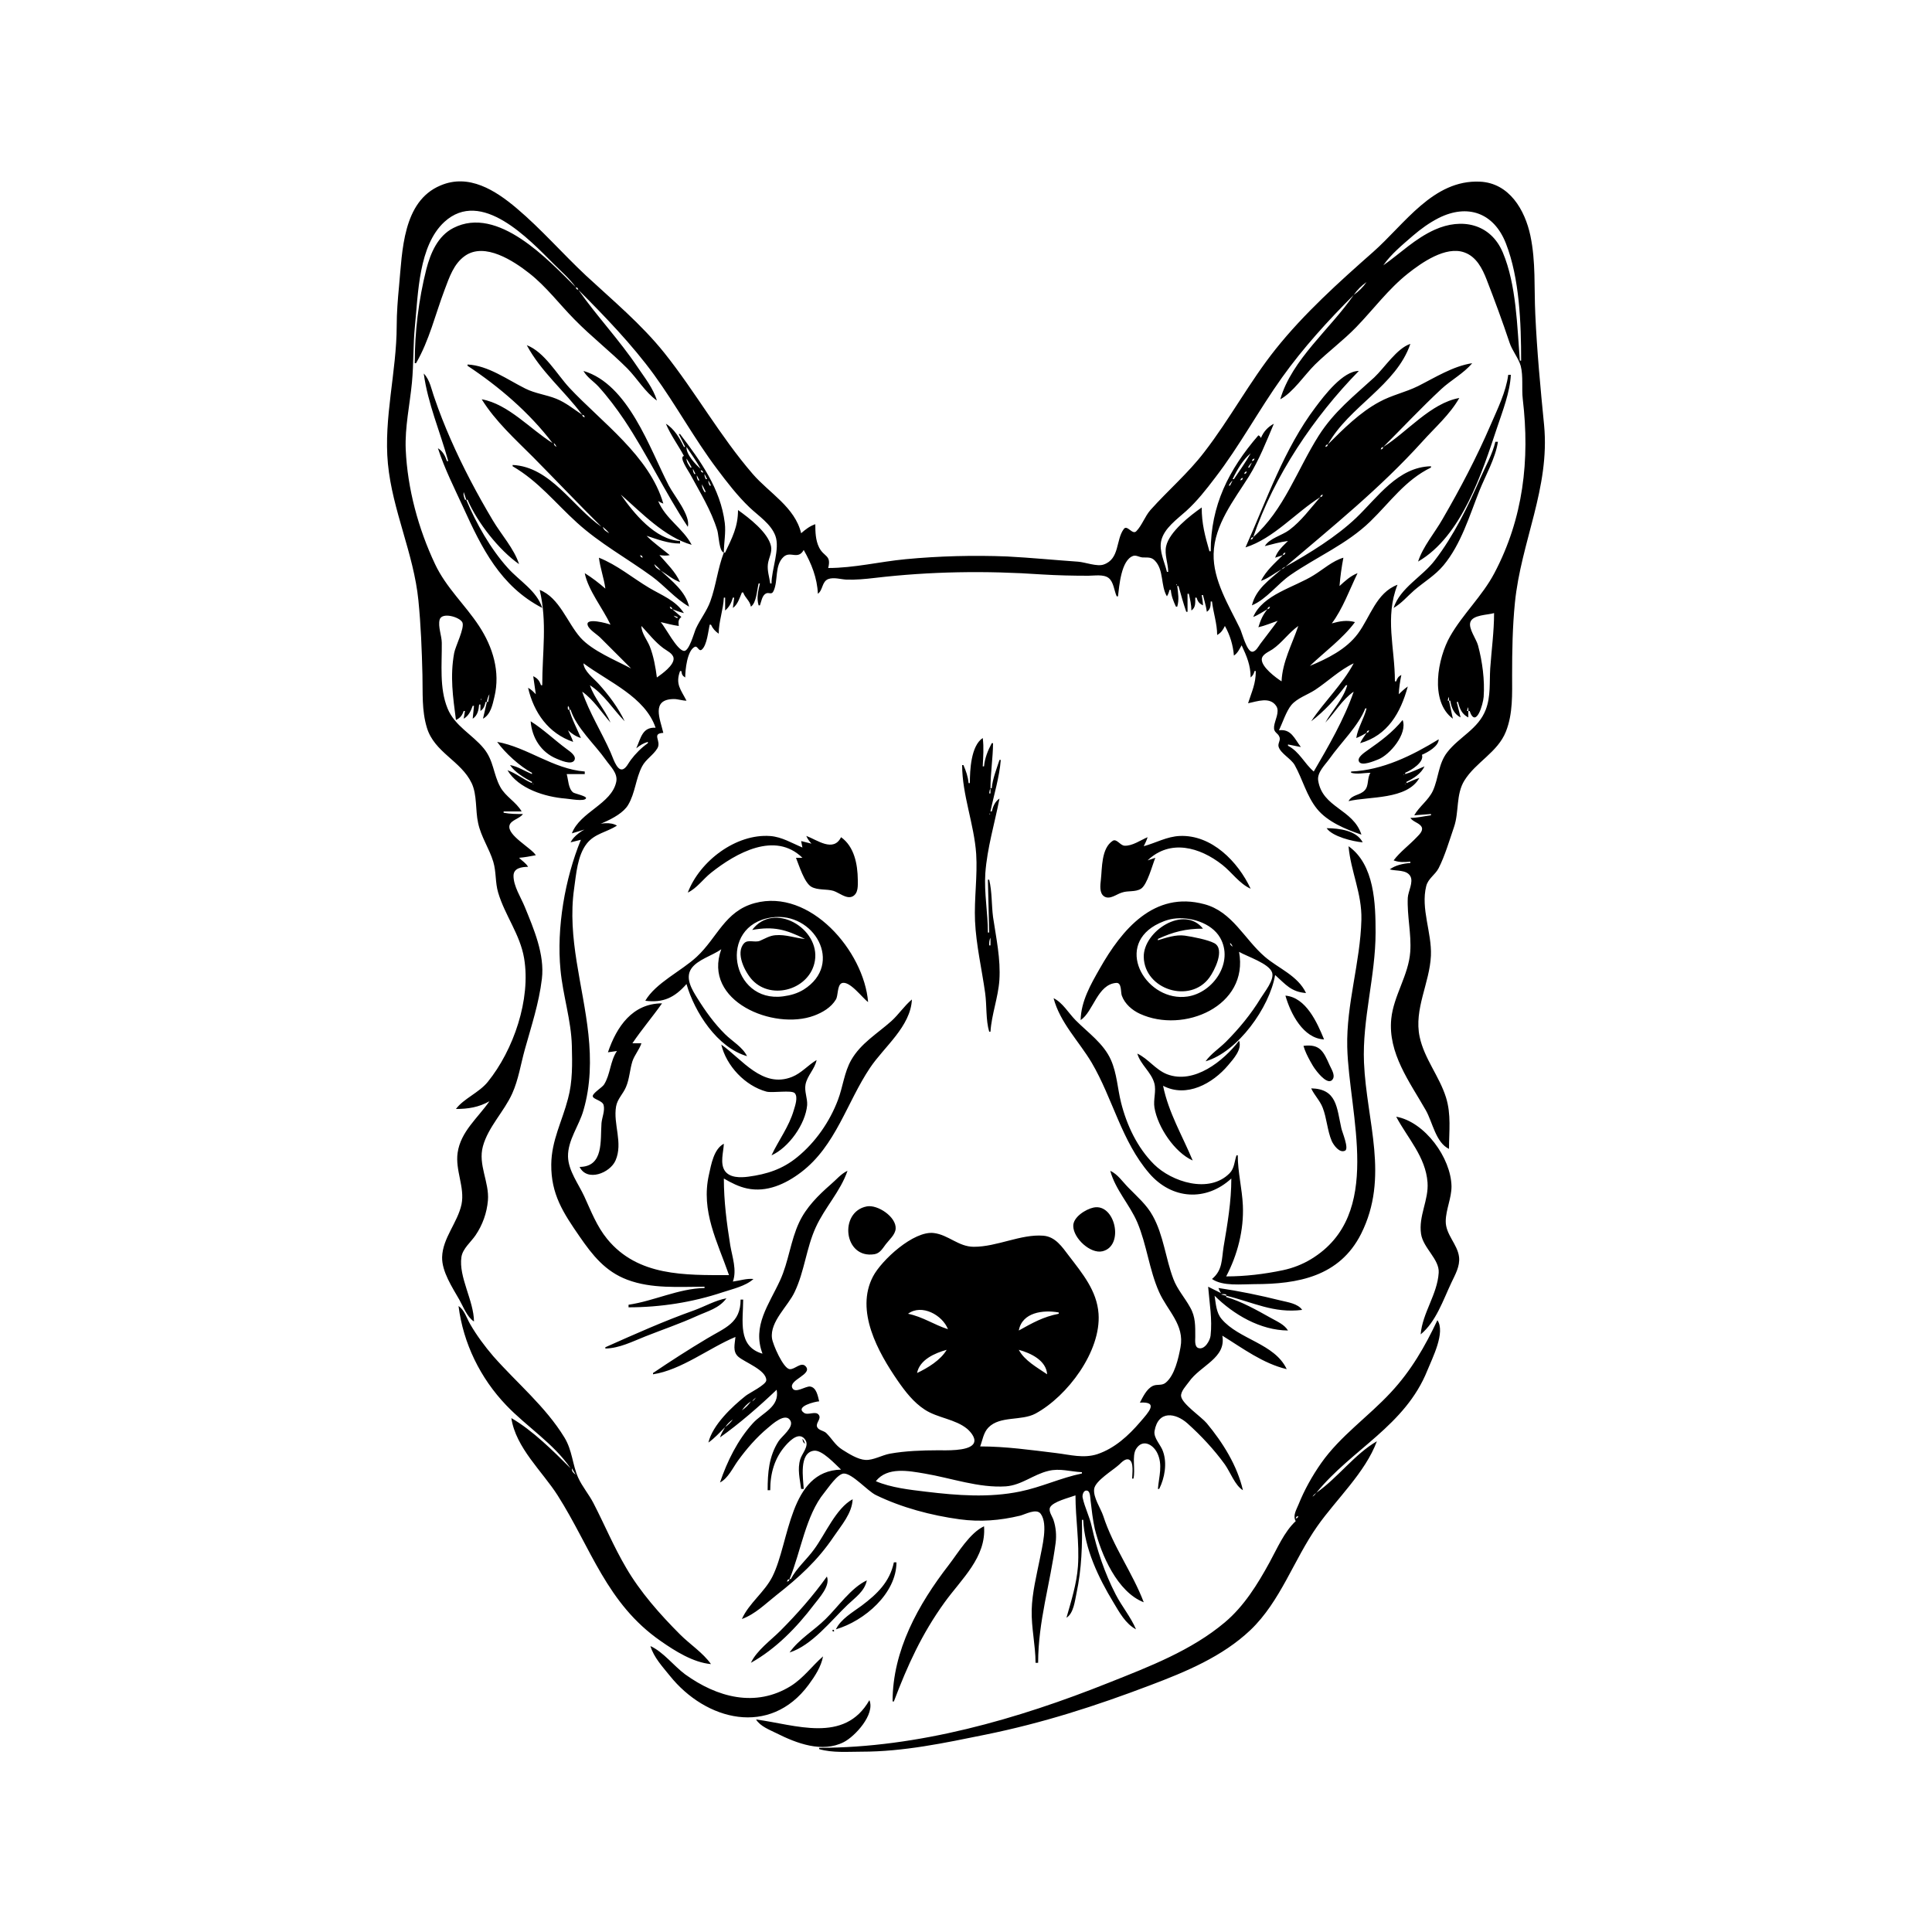 <?xml version="1.0" encoding="UTF-8"?>
<svg xmlns="http://www.w3.org/2000/svg" xmlns:xlink="http://www.w3.org/1999/xlink" width="1500pt" height="1500pt" viewBox="0 0 1500 1500" version="1.1">
<g id="surface1">
<path style=" stroke:none;fill-rule:nonzero;fill:rgb(0%,0%,0%);fill-opacity:1;" d="M 354 861 C 363.391 861 371.711 859.711 380 855 C 371 868 357.68 878.488 355.301 895 C 353.332 908.645 361 921.781 358.332 935 C 355.328 949.164 343.656 961.238 343.262 976 C 342.965 987.18 351.242 999.668 356.578 1009 C 359.719 1014.492 362.582 1022.523 368 1026 C 367.867 1009.801 355.984 991.508 358.238 976 C 359.199 969.395 365.684 964.305 369.25 959 C 374.676 951 378 941.695 378.824 932 C 380 917.785 371 904.355 374.926 890 C 379 875 391.332 863.102 397.688 849 C 402.535 838.25 404.285 826.301 407.426 815 C 412.504 796.727 418.449 779 420.715 760 C 423 741 414.457 721.289 407.398 704 C 404.438 696.754 398.676 688.062 398.691 680.004 C 398.707 673.785 405.219 673.102 410 673 C 408.277 670 405.422 668.469 403 666 C 407.375 665.652 411.688 664.812 416 664 C 412.586 658.348 393.336 648.367 395.613 640.68 C 396.816 636.617 403.664 635.566 406 632 C 400.898 632 396 632 391 631 L 391 630 L 405 630 C 400.68 622.531 392.52 618.543 388.418 611 C 382.922 601 383.402 590.551 375.535 581 C 366.59 570.137 353 563.629 347.477 550 C 341 534.211 343.195 515.625 342.996 499 C 342.93 493.477 339.934 486.465 341.332 481.121 C 342.977 475 356.938 479 358.977 483.227 C 360.949 487.438 353.555 501.812 352.613 507 C 349.305 525.227 351.668 541 354 559 C 357.375 557.34 358.781 555.555 360 552 L 361 552 L 360 558 C 363.836 555.824 365.52 552.066 367 548 L 368 548 L 367 558 C 370.797 555.492 371.617 551.355 372 547 L 373 547 L 373 552 C 375.645 550.191 376.254 548.082 377 545 L 378 545 L 375 558 C 381 554.707 382.375 547.242 383.871 541 C 388.523 521.559 382.691 502.383 371.922 486 C 360.938 469.293 346.469 456.391 337.781 438 C 324.793 410.504 316.371 379.457 315 349 C 314.273 331.539 318.184 314.305 319.828 297 C 321.219 282.402 320.703 267.637 322.168 253 C 324.695 227.766 325 190.77 345 172.301 C 373.758 146 410.68 185.715 430 205 C 435.781 210.773 442.285 216.309 447 223 C 425.844 202 386.621 159.273 352 177 C 339.848 183.219 334.27 196.488 331 209 C 325 232.766 322 257.539 322 282 L 323 282 C 333.262 264.418 338 244 345.191 225 C 348.828 215.43 352.203 204.824 361 198.648 C 376.414 187.828 398.836 202.633 411 212.211 C 424.281 222.668 434.219 236.07 446 248 C 459 261.297 473.816 272.801 487 286 C 494.871 294 500.926 304.555 510 311 C 507.262 301.508 500.438 293.121 495 285 C 480.934 264.004 463.441 245.582 449 225 C 469.523 245.523 490.73 267.535 507.848 291 C 525 314.672 539 340.539 556.629 364 C 564.445 374.406 572.582 385 582 394 C 588.844 400.516 598.586 406.723 602 416 C 605.73 426.125 599 442.164 599 453 L 598 453 C 597.324 448 595.574 443.125 596.188 438 C 596.762 433.207 599.668 429 598.602 424 C 596.32 413.371 581.418 402 573 396 C 572.965 409.121 568.426 417.531 563 429 L 562 429 C 562 421.293 563.664 413.73 562.715 406 C 559.449 379.414 543.73 357.664 528 337 L 527 337 L 532 347 L 531 347 C 527.887 340.414 523.363 332.789 517 329 C 520.691 337.82 526.52 345.578 531 354 C 526.816 354.742 534.445 365.539 535.77 368 C 543.535 382.453 552.215 396.156 556.98 412 C 558 415.648 558.387 428.402 562 429 C 557.223 441.391 555.98 454.59 551.457 467 C 548.73 474.473 543.629 480.805 540.309 488 C 538.918 491.016 535 506.098 530.891 505.367 C 525.387 504.406 516.836 487.402 513 483 C 517.676 484.07 522.23 485.383 527 486 C 526.676 482.703 526.488 481.141 529 479 L 522 473 C 524.988 474.152 527.883 475.262 531 476 C 524.516 466.078 513.773 462.211 504 456.395 C 490.973 448.645 479.211 438.602 465 433 C 466 441.105 468.949 449 470 457 C 464.965 452.613 459.688 448.512 454 445 C 456.551 458.195 468.219 472.613 474 485 C 472 484.117 453.93 479 456.348 485.594 C 457.562 489 463.48 492.492 466 495 L 490 519 C 477.684 512.445 459.91 505.367 450.613 495 C 440.328 483.336 434.336 464 419 458 C 425 483.383 421 506.062 421 532 L 420 532 C 418.781 528.445 417.375 526.66 414 525 L 416 539 C 414 537 412.5 535.32 410 534 C 414.473 553.336 425.809 569.465 445 576 C 443.996 572.824 442.398 570.016 441 567 C 444 569.676 447 571.738 451 573 C 448 565.68 444 558.52 442 551 L 443 551 C 447.52 565.152 461.902 578 470.344 590 C 473.828 595.008 479.84 600.305 478.453 607 C 474.871 624.277 450.453 630.223 444 647 C 456.289 643.461 480.895 636.297 487.648 625 C 493.211 615.688 493.547 604.48 498.531 595 C 501.449 589.449 507.211 586.277 510.383 581 C 513.812 575.281 505.434 569.535 515 569 C 512.555 558.434 505.262 543 523 542.738 C 526.305 542.695 529.66 544 533 544 C 528.477 535.242 524.238 531.172 528 521 L 529 521 C 529.418 523.691 529.719 524.555 532 526 C 532 520.344 533.449 505.121 539.414 502.207 C 541.672 501.102 542.562 506.469 545 504.246 C 548.887 500.82 549.875 490 551 485 L 552 485 C 553.48 488.164 555.168 490 558 492 C 558 482.414 561.586 473.484 562 464 L 563 464 L 563 474 C 566.242 471.219 567.82 468.09 569 464 L 570 464 L 569 472 C 572.75 469.441 574.285 464.121 576 460 L 577 460 C 578.586 464.387 582.23 466.387 583 471 C 587.359 468 587.641 458.129 589 453 L 590 453 C 588.656 459 587.238 464.043 589 470 L 590 470 C 591 467.273 591.691 462.582 594.328 461 C 596.844 459.301 598.953 462.391 600.602 458.832 C 604.363 450.699 601.184 439 608.391 432.332 C 613.648 427.496 619.562 435 624 427 C 630 437.516 634.473 448.727 635 461 C 639 458.141 638 451.676 643 449.602 C 647.344 448 652.637 449.77 657 450 C 664.227 450.277 671.824 449.562 679 448.715 C 722.223 443.613 765.625 443 809 446 C 821 446.738 832.926 447 845 447 C 849.648 447 856.801 445.703 860.723 448.742 C 864.684 451.809 865 458.625 867 463 L 868 463 C 869 455 870.398 434.82 879.82 431.594 C 882 430.832 884.742 432.637 887 432.781 C 890.789 433.027 893.648 432.184 896.609 435.23 C 903.844 442.684 900.965 454.652 906 463 C 907 461.309 907.52 460 908 458 L 909 458 C 909.41 462.691 911 466.758 913 471 L 914 471 C 915.594 465.609 914.691 460.477 914 455 L 915 455 C 916.809 461.633 918.797 468.5 921 475 L 922 475 L 922 461 L 923 461 C 924 465.422 924.961 469.434 925 474 C 928.422 471.586 927.988 468 928 464 L 929 464 C 930 467.105 931 468.484 934 470 C 933.883 467.27 933.5 464.688 933 462 L 934 462 C 935 466.355 936.402 470.559 937 475 C 939.91 473 939.918 470.434 940 467 L 941 467 C 942 475.793 944.977 484.062 945 493 C 948 491.297 949.473 489.18 951 486 C 954.969 493 957.363 501 958 509 C 960.973 507.055 962.219 504.035 964 501 C 967.953 509.504 970.973 516.438 971 526 C 972.84 524.281 973.348 523.434 974 521 L 975 521 C 975 531 971.91 536.797 969 546 C 975.871 544.668 986 540.559 990.969 548.312 C 993.746 552.703 989.66 559.41 989.188 564 C 988.652 569.188 992.289 568.691 993.48 572.508 C 994.234 575 991.945 577.285 992.711 579.816 C 994.281 585.016 1002.359 589 1005.203 594 C 1011.387 605.094 1014.434 618 1022.52 628 C 1030.641 638.055 1045 644 1057 648 C 1050.582 628 1026.727 627.254 1023.434 606 C 1022.449 599.633 1028.938 593.758 1032.277 589 C 1040.715 577 1054.77 563.508 1060 550 L 1061 550 C 1059 558 1054.223 565 1053 573 C 1055.832 572 1058.344 570.453 1061 569 C 1059.203 571.664 1057.332 574.078 1056 577 C 1077.406 571 1087.434 553.398 1093 533 C 1090.426 534.809 1088.254 536.793 1086 539 C 1086.215 534 1087 529 1088 524 C 1085.578 525.383 1084.938 526.363 1084 529 L 1083 529 C 1082.996 502.707 1075 479.547 1085 454 C 1068.422 460.285 1063.934 479 1054.238 492 C 1045.219 504.129 1030.668 511.309 1017 517 C 1028.383 506.105 1042.668 495.68 1052 483 C 1045.887 481.191 1040 482.309 1034 484 C 1042.277 473.141 1048 457.398 1054 445 C 1048.57 447.098 1044.246 451.09 1040 455 C 1040.582 447.629 1041.629 440.27 1043 433 C 1034.523 435.492 1027.426 442 1020 446.574 C 1005 456 980.383 461.562 973 479 C 976.953 477.504 980.316 475.051 984 473 C 980.195 477.797 978.742 481.418 977 487 C 982.168 485.805 986.988 483.695 992 482 C 987.613 488.109 982.867 494 978.426 500 C 977 502 974.961 506 972.184 506 C 968 506 964.316 491.258 962.742 488 C 954.176 470.297 941.707 450.418 942.258 430 C 942.871 407.324 958 388.371 969.574 370 C 977.453 357.344 983.266 342.695 989 329 C 984.324 331.477 981 335.184 979 340 C 977.977 338.465 978.195 338.598 977 338 C 953.871 364.727 940 392.449 940 428 L 939 428 C 935.559 416 933 406.703 933 394 C 924 400.305 907.938 412.781 905.395 424 C 903.922 430.496 906.945 437.422 907 444 L 906 444 C 904.262 436.48 899.809 428 901.531 420 C 903.684 410.191 913.957 403.07 920.984 396.715 C 929.273 389.223 936.535 380 943.348 371 C 962.465 346.199 977.238 318.441 995.426 293 C 1011.891 270 1031 249 1051 229 C 1033.285 255 1002.922 279.035 994 310 C 1003.93 304.684 1012.867 291.039 1021 283.004 C 1031.223 273 1042.961 264.328 1052.961 254 C 1066.387 240.125 1077.801 224.539 1093 212.449 C 1103.648 204 1122.461 190.719 1137 196 C 1146.23 199.305 1150.863 208.441 1154.188 217 C 1160.469 233.16 1166.508 249.559 1172 266 C 1174 272.227 1179 278.078 1180.688 284.09 C 1182.762 292.246 1181.297 301.652 1182.285 310 C 1187.852 357 1182.723 402.379 1160.219 445 C 1150.828 462.789 1135.816 476.609 1125.871 494 C 1116.309 510.73 1109.691 544.395 1128 558 L 1125 544 L 1126 544 C 1126.832 549.527 1128.867 554.375 1134 557 L 1131 545 L 1132 545 C 1133.234 550.145 1135 554.52 1140 557 L 1140 552 L 1141 552 C 1145.934 566.027 1151.52 546.664 1151.91 541 C 1152.812 528 1150.922 513.629 1147.512 501 C 1146.215 496.203 1140 488 1141.559 483.109 C 1143.344 477.234 1155.184 477.523 1160 476 C 1160 490.441 1158 504.625 1157 519 C 1156.355 529.738 1157.496 540.684 1153.531 551 C 1147.738 566.078 1133 572 1123.68 584.004 C 1116.656 593.012 1117 604.016 1112.48 614 C 1109 621.367 1102 626.031 1098 633 L 1111 632 L 1111 633 C 1105.605 633.695 1100.473 635 1095 635 C 1097 638.188 1102.473 639 1103.883 642.34 C 1105 645.219 1101.684 648.172 1099.961 650 C 1094.207 656.102 1087 661.371 1082 668 C 1086.547 669.691 1090.254 669.359 1095 669 L 1095 670 C 1089.527 670.445 1083.445 671.672 1079 675 C 1083.871 676.441 1091.984 675.031 1094.957 680.227 C 1097.57 684.789 1093.277 692.109 1093 697 C 1092.355 711.09 1095.891 725 1094.91 739 C 1093.637 757.172 1081.984 773 1080.172 791 C 1077.5 817.711 1094.492 840.055 1107 862 C 1112.293 871.289 1114.684 887.074 1125 892 C 1125 878.363 1126.836 865.355 1122.652 852 C 1117.5 835.559 1105.828 822.016 1102.211 805 C 1097.629 783.449 1110 763.316 1110.961 742 C 1111.738 724.18 1102.93 705.578 1107.305 688 C 1108.805 682 1114.289 679.246 1116.977 674 C 1121.754 664.672 1125.465 652.09 1128.922 642 C 1132.926 630.301 1130.27 616.793 1136.953 606 C 1145.828 591.672 1162.738 584.191 1169.176 568 C 1174.738 554 1174 538.77 1174 524 C 1174 505.254 1174.305 486.645 1176.168 468 C 1180.934 420.371 1203.488 379 1198.828 330 C 1196 301.324 1193.301 272.762 1192 244 C 1191 223.406 1192.477 203.355 1188.195 183 C 1183.973 163 1171.805 142.074 1149 141.039 C 1112.641 139.391 1090.641 174 1066 195.715 C 1039.562 219.031 1012.508 243.387 990.449 271 C 970.172 296.387 954.922 325.277 935 351 C 922.496 367.383 906.875 380.652 893.176 396 C 888.836 401 886.602 408 882.203 412.453 C 879.168 415.543 875.207 407.188 872.562 410.66 C 866.207 419.027 869.488 434 856.852 438.309 C 851.652 440.117 842.52 436.477 837 436.09 C 818.672 434.805 800.348 433 782 432.039 C 755.863 431 728.988 431.695 703 434.172 C 682.953 436.078 663.176 441 643 441 C 645.629 430.727 639.723 432.648 635.922 425 C 633.191 419.48 633 413 633 407 C 628.668 408.438 625.434 411.031 622 414 C 617.195 393.781 597.176 382.754 584.426 368 C 558.945 338.516 540 304.332 515.801 274 C 497.863 251.621 475.891 233.367 455 214 C 436.652 196.82 420.195 177.785 401 161.59 C 384.625 147.773 363.984 134.59 342 144 C 312.562 156.312 312.383 195.199 309.828 222 C 308.859 232.191 308 242.762 308 253 C 307.941 288.527 297.789 324.605 301.172 360 C 304.633 396.227 321.195 429.766 324.832 466 C 326.762 485.219 327.512 504.711 327.984 524 C 328.328 538 327.336 551.453 331.438 565 C 337.266 584.242 357.945 590.711 366.176 608 C 370.527 617.145 369 629.137 371.211 639 C 373.512 649.801 379.785 658.594 382.961 669 C 385.367 677 384.41 685.129 386.77 693 C 392 710.727 403.781 725.379 406.918 744 C 412.277 775.789 398.711 815.285 378.688 840 C 371.891 848.391 359.898 853 354 861 M 1181 280 L 1180 280 C 1177.895 253.355 1177.309 221 1166.77 196 C 1157.215 173.477 1134.766 169 1114 178.312 C 1098.605 185.246 1087.531 196.477 1074 206 C 1080 197.281 1088.938 190 1097 183 C 1103.195 177.684 1109.688 173 1117 169.246 C 1139.371 158.062 1159.832 165.07 1169.188 189 C 1179.816 216.188 1181 251.062 1181 280 M 1061 219 C 1058.211 223 1054.961 226.211 1051 229 C 1053.789 225.039 1057 221.789 1061 219 M 449 225 C 447.363 224.453 447.547 224.637 447 223 C 448.637 223.547 448.453 223.363 449 225 M 973 417 C 989.238 369.297 1020.207 323.516 1055 288 C 1042.648 288.008 1028.246 307 1021.477 316 C 997 348.348 983.352 388.395 967 425 C 988.816 418.094 1005.918 398 1025 386 C 1017.324 394.793 1010.418 404.426 1001 411.484 C 995.391 415.691 985.453 418 982 424 C 987.906 422.473 993.957 420.812 1000 420 C 996 424 991.848 427.566 990 433 L 996 431 C 989.816 437.184 982.945 443.078 979 451 C 984.805 449 989.633 445 995 442 C 985.723 450.078 975 457.332 972 470 C 983.492 465.137 991.758 453.395 1002 446.348 C 1022.543 432.215 1045.82 422.398 1063.91 404.828 C 1079.379 389.805 1091 372.727 1111 363 L 1111 362 C 1085.344 362.547 1069.68 386.039 1053 402 C 1037.535 416.723 1016.645 429.617 998 440 C 1034.973 408.469 1071.359 379.262 1104.172 343 C 1114 332 1125.566 322.047 1133 309 C 1110.707 313 1092.523 335.465 1074 347 C 1089 332 1103.465 316.551 1119 302.09 C 1126.484 295.125 1136.539 289.82 1143 282 C 1128.254 284.18 1114 293.219 1101 299.754 C 1091.348 304.547 1080.402 306.816 1071 312 C 1056 320.004 1042.93 333.07 1031 345 C 1047.43 315.492 1083.957 299.375 1095 267 C 1084.57 270.352 1074.984 285.488 1067 293 C 1051 307.66 1035.922 319.398 1024 338 C 1007.184 364.449 996.789 396.219 973 417 M 409 268 C 419.949 288.57 438.266 303.473 452 322 C 445.441 317.68 439.355 312.621 432 309.629 C 424 306.402 415.77 305.609 408 301.754 C 394 294.812 379 283.734 363 283 L 363 284 C 387.629 300.297 410.992 320.363 429 344 C 411.828 333.309 394.645 313.68 374 310 C 384.52 327 400 341 414 355 C 431.773 373 449 391.16 467 409 C 444.984 394 427.551 362.352 398 361 L 398 362 C 418.188 373.793 430.953 390.383 448 405.828 C 465.797 422 486.672 433.375 506 447.426 C 516 454.738 524.18 464.773 535 471 C 532.27 459.102 521.52 451 513 443 C 517.98 446.074 522.496 450 528 452 C 524.441 444 517.777 437.613 512 431 C 514.871 431.344 517.176 431.613 520 431 C 513.949 426 507.672 421.672 502 416 C 510.555 418.785 518.902 422 528 422 L 528 420 C 508.82 419.121 492 398.465 482 384 C 498 398.02 515.953 417 537 423 C 530.355 410.191 516.797 403 511 389 C 512.516 390 513.34 390.387 515 391 C 504.328 354 467 327.785 442 301 C 432.332 290.523 422.75 273.324 409 268 M 453 288 C 455.801 293 460.82 296 464.574 300.039 C 471.934 308.152 478.566 317 484.645 326 C 502.523 352.816 516.242 382.164 534 409 C 536.383 400.312 523.203 384.641 519.258 377 C 504.316 348.047 487.859 298.254 453 288 M 329 290 C 332.168 313.535 341.809 335.32 348 358 L 347 358 C 345.684 354 343.762 350.281 340 348 C 345.246 364.129 352.645 378.652 359.691 394 C 374 425.438 388.504 455.145 421 472 C 416.738 458.645 403.211 451 394.285 441 C 381 426.332 369.57 406.176 362 388 L 363 388 C 370.613 405.664 387.309 427 403 438 C 399.184 426.023 389 414.809 382.605 404 C 370.48 383.664 359.375 362.691 349.859 341 C 345.281 330.555 341 319.773 337.344 309 C 335 302.625 333.883 295 329 290 M 1171 291 C 1169.18 304.52 1162.637 317.59 1157.281 330 C 1146.395 355.23 1133.824 379.18 1120 403 C 1114 413.602 1104.711 424.352 1101 436 C 1134.883 416.414 1150.738 366.824 1162.332 332 C 1166.559 319.312 1172.414 304.398 1173 291 L 1171 291 M 454 324 C 452.363 323.453 452.547 323.637 452 322 C 453.637 322.547 453.453 322.363 454 324 M 1161 343 C 1158.684 352.746 1153.414 362 1149.426 371 C 1139.859 393 1128.629 416 1114 435 C 1104.523 447.59 1086.977 456.41 1082 472 C 1088.215 468.406 1092.602 463 1098 458.301 C 1105.594 451.793 1114.191 446.777 1120.676 439 C 1134.344 422.602 1140.855 400.523 1148.602 381 C 1153.406 369 1161 356 1163 343 L 1161 343 M 430 344 C 431.188 345.188 431.527 345.586 432 347 C 430.453 345.738 430.191 345.805 430 344 M 1031 345 C 1030.453 346.637 1030.637 346.453 1029 347 C 1029.547 345.363 1029.363 345.547 1031 345 M 533 347 C 536.766 352.582 540.727 358.117 544 364 C 539.91 360.621 532.543 352.504 533 347 M 1074 347 C 1073.453 348.637 1073.637 348.453 1072 349 C 1072.547 347.363 1072.363 347.547 1074 347 M 972 350 L 971 351 L 972 350 M 971 352 C 967 359 962.43 365.434 958 372 L 957 372 C 960.328 365 964.863 357 971 352 M 976 352 L 975 353 L 976 352 M 532 354 L 531 355 L 532 354 M 975 354 L 974 355 L 975 354 M 533 356 C 534.512 358.289 535.836 360.52 537 363 L 536 363 C 534.48 360.668 533 358.773 533 356 M 974 356 C 973.453 357.637 973.637 357.453 972 358 C 972.547 356.363 972.363 356.547 974 356 M 349 358 L 348 359 L 349 358 M 972 359 L 970 363 L 969 363 C 969.953 361.23 970.566 360.395 972 359 M 350 360 L 349 361 L 350 360 M 538 364 L 540 368 L 539 368 C 538.199 366.262 537.945 365.809 538 364 M 969 364 L 968 365 L 969 364 M 546 367 C 544.363 366.453 544.547 366.637 544 365 C 545.637 365.547 545.453 365.363 546 367 M 968 366 C 967.453 367.637 967.637 367.453 966 368 C 966.547 366.363 966.363 366.547 968 366 M 547 368 L 549 372 L 548 372 C 547.199 370.262 546.945 369.805 547 368 M 541 369 L 543 373 L 542 373 C 541.199 371.262 540.945 370.805 541 369 M 966 369 L 965 370 L 966 369 M 965 371 C 964.453 372.637 964.637 372.453 963 373 C 963.547 371.363 963.363 371.547 965 371 M 550 373 L 552 377 L 551 377 C 550.199 375.262 549.945 374.805 550 373 M 957 373 L 955 377 L 954 377 C 954.953 375.23 955.566 374.395 957 373 M 544 374 L 543 375 L 544 374 M 963 374 L 962 375 L 963 374 M 357 376 L 356 377 L 357 376 M 545 376 L 548 382 L 547 382 C 545.812 380 544.965 378.406 545 376 M 962 376 L 961 377 L 962 376 M 358 378 L 357 379 L 358 378 M 553 378 L 552 379 L 553 378 M 954 378 L 953 379 L 954 378 M 359 380 L 358 381 L 359 380 M 554 380 L 553 381 L 554 380 M 953 380 L 952 381 L 953 380 M 360 382 L 362 388 L 361 388 C 360.211 385.781 359.59 384.273 360 382 M 555 382 L 554 383 L 555 382 M 549 383 L 548 384 L 549 383 M 1027 384 C 1026.453 385.637 1026.637 385.453 1025 386 C 1025.547 384.363 1025.363 384.547 1027 384 M 550 385 L 549 386 L 550 385 M 551 387 L 550 388 L 551 387 M 468 409 C 469.898 410.602 471.457 412.066 473 414 C 470.668 412.625 468.715 411.629 468 409 M 973 417 C 972.453 418.637 972.637 418.453 971 419 C 971.547 417.363 971.363 417.547 973 417 M 1001 419 L 1000 420 L 1001 419 M 941 428 L 940 429 L 941 428 M 998 429 C 997.453 430.637 997.637 430.453 996 431 C 996.547 429.363 996.363 429.547 998 429 M 512 430 L 511 431 L 512 430 M 499 433 C 497.363 432.453 497.547 432.637 497 431 C 498.637 431.547 498.453 431.363 499 433 M 506 437 L 505 438 L 506 437 M 508 438 C 509.898 439.602 511.457 441.066 513 443 C 510.523 441.691 508.703 440.742 508 438 M 998 440 C 996.777 441.195 996.578 441.316 995 442 C 996.223 440.805 996.422 440.684 998 440 M 913.668 453.668 C 913.723 453.723 913.777 454.777 913.332 454.332 C 913.277 454.277 913.223 453.223 913.668 453.668 M 471 457 L 470 458 L 471 457 M 583 463 L 582 464 L 583 463 M 522 473 C 520.363 472.453 520.547 472.637 520 471 C 521.637 471.547 521.453 471.363 522 473 M 986 471 C 985.453 472.637 985.637 472.453 984 473 C 984.547 471.363 984.363 471.547 986 471 M 522 477 L 521 478 L 522 477 M 526 479 L 526 480 C 524.422 479.316 524.223 479.195 523 478 L 526 479 M 980 483 L 979 484 L 980 483 M 1034 484 L 1033 485 L 1034 484 M 498 486 C 503.59 492 508.477 498.352 515 503.238 C 517.586 505.176 522.594 507.363 522.965 511.039 C 523.508 516.492 513.887 523.262 510 526 C 508.977 518.07 507.457 509.469 504.535 502 C 502.559 497 497.941 491.48 498 486 M 1008 486 C 1003.223 500.129 995.652 513.801 995 529 C 990.43 526.082 979.637 518 979.637 512.043 C 979.637 508.027 985.27 506 988 504.098 C 995.418 499 1000.621 491.199 1008 486 M 453 515 C 472.641 529.555 500.809 541 509 565 C 498.762 564.438 497.664 572.715 494 581 C 496.879 578.641 499.426 577.059 503 576 L 503 577 C 497.992 580.527 493.441 585.09 489.762 590 C 488 592.207 486 597 483 597.367 C 478.605 598.074 475.477 587 474 584 C 467 568.219 457.586 553.406 452 537 C 460.859 543.242 466.934 553 474 561 C 469.594 550.785 461.633 542.652 458 532 C 469 539 475.992 550.801 485 560 C 480 549.426 472.617 539.637 464.828 531 C 460.934 526.68 453.363 521.141 453 515 M 1051 515 C 1042.176 531.578 1028.273 544.465 1018 560 C 1028.184 552.242 1037.309 542.203 1045 532 L 1046 532 C 1042.848 543 1034.445 551.219 1029 561 C 1036.438 553.227 1042 543.25 1051 537 C 1043.828 558.055 1031.199 579.809 1020 599 C 1012.676 592.785 1008.969 583.652 1000 579 L 1000 578 L 1010 580 C 1005 573.48 1002.48 565.734 993 567 C 995.754 561.176 998.621 552.184 1002.652 547.324 C 1007.18 542 1015.176 539.445 1021 535.656 C 1031 529.055 1039.988 520.211 1051 515 M 1017 517 L 1016 518 L 1017 517 M 491 519 L 490 520 L 491 519 M 1124 538 L 1123 539 L 1124 538 M 380 539 L 379 545 L 378 545 C 378.355 542.656 378.773 541.012 380 539 M 1125 541 L 1125 544 L 1124 544 C 1124.25 542.547 1124.316 542.246 1125 541 M 373.668 542.668 C 373.723 542.723 373.777 543.777 373.332 543.332 C 373.277 543.277 373.223 542.223 373.668 542.668 M 441 548 C 441.984 549.477 442 549.203 442 551 L 441 551 C 440.785 549.578 440.727 549.328 441 548 M 362 549 L 361 550 L 362 549 M 1062 549 L 1061 550 L 1062 549 M 1140 549 L 1140 552 L 1139 552 C 1139.25 550.547 1139.316 550.25 1140 549 M 1089 559 C 1081.211 568.566 1072 575.363 1062 582.348 C 1059.816 584 1053.23 588 1055.176 591.395 C 1057.246 595.105 1067.25 590.68 1070 589.629 C 1079 586.141 1093 569.629 1089 559 M 412 560 C 413 572.738 420 584 432 589 C 434.871 590.176 443.508 594.168 445.863 590.398 C 448 587 442.191 583.195 439.996 581.574 C 430.559 574.621 421.93 566.207 412 560 M 441 566 L 440 567 L 441 566 M 1063 567 C 1062.453 568.637 1062.637 568.453 1061 569 C 1061.547 567.363 1061.363 567.547 1063 567 M 753 608 L 752 608 C 751.57 603.074 749.996 598.504 748 594 L 747 594 C 747 617.148 756.324 639.82 757.91 663 C 759 680.148 756.281 697.707 757 715 C 757.859 733.746 762.285 752.441 764.871 771 C 766.211 780.609 765.289 791.828 768 801 L 769 801 C 769.848 787.699 774.984 774.492 775.91 761 C 777 744.551 773.406 728.195 771 712 C 769.77 702.324 770.301 692.551 768 683 L 767 683 L 768 724 L 767 724 C 767 708.656 764 693.375 765 678 C 766.441 658.273 772.254 639.32 776 620 C 772.496 622.297 771 626.059 770 630 L 769 630 C 771.734 616.746 775.93 603.539 777 590 L 776 590 C 773.734 597.09 770.648 604.57 770 612 L 769 612 C 769 600.234 770.902 588.691 771 577 L 770 577 C 767 582.578 764.555 588.668 764 595 L 763 595 C 763.328 587.387 763.965 580.637 763 573 C 753.809 579.023 753 598.117 753 608 M 1117 574 C 1096.512 586.539 1073.469 598 1049 599 L 1049 600 C 1053.855 601.336 1058.977 600.016 1064 600 C 1061.273 604.262 1062.953 610 1059.566 613.605 C 1055.73 617.711 1049.828 616.742 1047 622 C 1062.93 618.207 1092.367 621.098 1102 604 C 1098.516 605.004 1095.344 606.609 1092 608 L 1092 607 C 1097.598 604.34 1103.285 600.703 1106 595 C 1101 597.043 1096.184 599.52 1091 601 L 1091 600 C 1095.715 598.004 1105.926 591.801 1104 586 C 1108.453 584.113 1117 579.363 1117 574 M 386 576 C 391.883 584.348 403.883 595.297 413 600 L 413 601 C 407.332 598.641 402 595.086 396 594 C 399.414 599.324 407.367 604.195 413 607 L 413 608 C 406.402 605.156 400.746 600.469 394 598 C 402.473 612.352 423.23 618.75 439 620 C 441.391 620.086 454.176 622.664 455 619.715 C 455.57 618.113 446.41 616.23 445 615.273 C 441.203 612.273 441.262 605.484 440 601 L 454 601 L 454 599 C 429.348 597.039 409.402 580.172 386 576 M 1104 587 L 1103 588 L 1104 587 M 1102 588 L 1101 589 L 1102 588 M 1065 599 L 1064 600 L 1065 599 M 1090 601.332 C 1090.773 601.332 1090 601.832 1089.668 601.668 L 1090 601.332 M 414 608.332 L 414.332 608.668 C 413.84 608.832 413.227 608.332 414 608.332 M 1091 608.332 C 1091.773 608.332 1091 608.832 1090.668 608.668 L 1091 608.332 M 417 609 L 416 610 L 417 609 M 1089 609 L 1088 610 L 1089 609 M 1087 610 L 1086 611 L 1087 610 M 769 612 L 769 616 L 768 616 C 768.176 614.316 768.316 613.508 769 612 M 768.668 631.668 C 768.723 631.723 768.777 632.777 768.332 632.332 C 768.277 632.277 768.223 631.223 768.668 631.668 M 443 654 L 451 652 C 438.633 682.148 432 720.414 435.172 753 C 437 772.777 443.496 792.094 443.984 812 C 444.32 825.676 444.629 839.688 441 853 C 436.496 870.516 428.195 885.324 428 904 C 427.766 927.215 437.273 941.602 449.977 960 C 460 974.539 469.895 987.117 487 993.574 C 506 1000.75 527 999 547 999 L 547 1000 C 526.777 1000.418 507.777 1010.09 488 1013 L 488 1015 C 512.637 1015 537.582 1011.133 561 1003.332 C 568.812 1000.73 578.797 998.602 585 993 C 579.617 992.453 574.336 994.312 569 995 C 572.227 986.188 568.562 976 567 967 C 564.211 949.664 562 932.578 562 915 C 567.621 918.281 573.586 921.363 580 922.715 C 595.305 926 609.973 919.25 622 910.102 C 648.984 889.574 657.391 856.027 675.52 829 C 686.438 812.723 707 797 708 776 C 702 781 697.762 787.645 692 792.828 C 681 802.613 668.328 810 660.879 823 C 655.465 832.488 654.402 844 650.574 854 C 644.172 871 633 887 619 898.383 C 607.559 907.762 595.414 911.66 581 913.574 C 575 914.371 566.555 914.586 562.742 909 C 558.859 903.195 561.727 894.367 562 888 C 554.191 892.059 552.176 904.059 550.426 912 C 544 940.41 557 964.047 566 990 C 531.809 990 495.293 991.059 471.465 962 C 463.344 952.098 458.969 940.492 453.691 929 C 449.242 919.309 441.281 909 441 898 C 440.789 885.066 449.648 874 453 862 C 458.613 842.75 458.953 822.773 456.836 803 C 452.785 765.215 440.273 728.281 445.73 690 C 447.328 678.789 448.312 664.242 455.531 655.016 C 461.738 647.082 471 646.223 479 641 C 468.996 635.047 447.645 644.25 443 654 M 1030 643 C 1034.457 649.531 1050.379 653.336 1058 654 C 1053.207 644.625 1039.477 643.078 1030 643 M 534 693 C 541 689.676 545.891 682.527 552 677.664 C 571.523 662.137 601.758 645.211 623 666 L 618 666 C 620.438 672 624.477 685.414 630 688.543 C 635 691.293 641.656 690.094 647 691.637 C 651.367 693 657.199 698.266 661.891 696 C 666.582 693.594 666 687.371 665.996 683 C 665.859 671.004 663.273 657.301 653 650 C 646.996 662.016 634.406 652.059 626 649 C 627 651.418 628.242 653 630 655 L 622 653 L 623 658 C 614.797 654.586 607 649.758 598 649.09 C 571.43 647.141 543.27 668.539 534 693 M 888 657 C 889.184 654.672 890.223 652.488 891 650 C 885.594 652.25 879 657 873 656.586 C 869.719 656.383 866.992 651 864 652.754 C 854.934 658.551 855.746 674 854.715 683 C 854.277 687 853.344 693.43 857.312 696 C 861.695 698.77 866.961 694.16 871 693 C 875.883 691.266 881.359 692.812 885.891 690 C 890.809 686.762 894.625 671.648 897 666 L 891 668 C 908.508 651.297 931.496 657.656 949 671.453 C 956.434 677.312 962.289 686.117 971 690 C 961.188 669.012 940.785 648 916 649.039 C 906 649.465 897.418 654.426 888 657 M 631 655 L 630 656 L 631 655 M 888 657 L 887 658 L 888 657 M 1047 657 C 1048.711 676.59 1057.484 693.613 1056.984 714 C 1056.172 747.27 1045.195 779.52 1046 813 C 1047.305 865.66 1074.789 943 1018 977.535 C 1011.254 981.645 1003.723 984.57 996 986.195 C 981.613 989.227 966.695 991 952 991 C 960.793 974.316 965.785 955 964.961 936 C 964.391 923 961 910.074 961 897 L 960 897 C 958.426 901.652 958.363 907.086 954.773 910.785 C 938.891 927.141 909.664 917.57 896 904 C 883 891.078 874.758 873.523 870.375 856 C 867.633 845.035 867.176 833.438 862.559 823 C 856.844 810.066 844.66 801.77 835 792 C 829.566 786.496 825 778.363 818 775 C 823 794 837.734 808.508 847.547 825 C 864 853 870.754 886 892.301 911 C 909.812 931.328 936.371 933.023 956 915 C 956 933 953 950.309 950 968 C 948.414 978 949.289 986.129 941 993 C 949.309 998.816 963.883 997 974 997 C 1007.699 997 1040 991.098 1056.73 958 C 1078.898 913.773 1061 871 1059 825 C 1057.57 791.383 1068 757.773 1068 724 C 1068 701.727 1067.207 671.273 1047 657 M 624 658 L 623 659 L 624 658 M 624 666 L 623 667 L 624 666 M 891 668 L 890 669 L 891 668 M 1098 668 L 1097 669 L 1098 668 M 501 777 C 514.914 778.758 523.805 774.496 533 764 C 539.285 786 557 813.387 580 820 C 576.613 813 568.535 808.445 563 803 C 554.602 794.691 547.648 785 541.426 775 C 537.41 768.547 531.688 759.496 536.727 752.043 C 541.555 745 553 742 560 737 C 545.262 777.441 600.781 800.16 632 788.562 C 638.602 786.109 645.285 782.211 648.992 776 C 650.828 773 649.934 765 653.434 763.367 C 659.477 760.816 669.648 775 674 778 C 670.773 738.508 629 689.57 586 701.16 C 562.746 707.422 556.93 728 540.961 742.824 C 529.254 753.773 509 763.133 501 777 M 839 792 C 848.887 785.523 851.992 764.016 866.852 763.117 C 871 763 870 770.324 870.969 773 C 873.285 779.418 878.934 784.305 885 787.098 C 919 802.77 969.816 781.105 962 739 C 968.277 742.668 985.227 748 987.645 755.02 C 989.598 760.809 981.617 770.359 978.797 775 C 971.301 787.34 962 798.633 951.828 808.828 C 946.59 814.059 940.32 818 936 824 C 961 816.742 985.66 782.195 990 757 C 998.191 764.27 1002.262 770.066 1014 771 C 1007.684 757.457 992.379 751.789 982 742.812 C 966 729.047 956.734 707.727 935 702 C 896 691.527 871 721.738 853.852 752 C 846.805 764.348 839.301 777.414 839 792 M 599 712.301 C 631.992 707.441 655.516 748.418 624 768.289 C 619 771.371 613.688 772.82 608 773.566 C 567.5 779 556.785 718.52 599 712.301 M 584 722 C 600.727 719 610 721.625 625 729 C 617 728.281 610.316 725.41 602 726.094 C 597.422 726.469 594 728.723 590 730.434 C 586 732.051 580.746 729.121 577.703 732.355 C 570.664 740 578.578 755.027 584.184 761 C 599.387 777 629 768 632.676 746 C 636.922 720.773 600.684 699.547 584 722 M 911 713.301 C 923.719 711.469 940.531 716.34 947.27 728.004 C 958.18 747 942 770.73 922 773.699 C 890.883 778.297 865.223 736.453 897 718.34 C 901.305 716 906 714.012 911 713.301 M 899 730 L 899 729 C 910.832 723.477 920.824 721 934 721 C 919.258 702.391 887.641 723 888 743 C 888.574 768.391 924 779.523 938.957 759 C 942.66 754 951.512 737 942.773 732.27 C 937.672 729.566 926 727.32 920 726.441 C 913 725.43 905.57 728 899 730 M 769 728 L 769 734 L 768 734 C 768 731.746 768 730.051 769 728 M 899 730 L 898 731 L 899 730 M 955 732 C 956.188 733.188 956.527 733.586 957 735 C 955.453 733.738 955.191 733.805 955 732 M 962 738 L 961 739 L 962 738 M 998 773 C 1001.992 787 1011.84 806.262 1028 807 C 1022.594 793.824 1014 774.418 998 773 M 472 817 L 479 816 C 473.613 824 474 834 469 842 C 467.562 844.289 460.207 848.637 460.207 851 C 460.207 853.52 467.758 854.324 468.668 858.055 C 469.746 862.465 467.398 867.574 467 872 C 466 885.551 468.898 905.828 450 906 C 455.824 917.801 473.621 910.758 477.891 901 C 483.902 887.254 475.91 872.805 478.328 859 C 479.34 853.234 483.816 849.234 486 844 C 488.75 837.641 488.941 830.531 491 824 C 492.688 819 496.336 815.02 498 810 L 491 810 C 498.301 799.172 506.566 789.551 514 779 C 491 779.062 478.777 797.094 472 817 M 962 808 C 949.957 823.809 927 842.129 906 834 C 897 830.402 891.535 822 883 818 C 885.574 826.75 893.789 832.258 896.207 841 C 897.883 847.059 895.277 853.719 896.324 860 C 898.848 875.09 911.949 894.738 926 901 C 917.832 881.383 907.359 864.125 903 843 C 921.262 852.574 941.516 841.289 953.562 827 C 957.574 822.238 964.57 814.656 962 808 M 560 811 C 563.934 827.562 578.473 843 595 847.512 C 599.539 848.75 614.648 846.145 617 848.695 C 619.824 851.633 617.242 858.746 616.277 862 C 612.473 875 604.586 885.055 599 897 C 612.363 891.043 625.402 872.695 626.672 858 C 627 852.645 624.379 847.32 625.406 842 C 626.746 835.047 632.652 830 634 823 C 627.305 827 622.289 833.129 615 836.07 C 592 845.293 576.188 822.391 560 811 M 1012 812 C 1013.215 816.223 1015.195 820.148 1017.312 824 C 1018.641 826.418 1020 828.785 1021.762 831 C 1023.629 833.508 1031.551 843.383 1034.879 837.668 C 1036.711 834.52 1033.559 829.824 1032.309 827 C 1027.531 816.199 1024.758 810.395 1012 812 M 480 815 L 479 816 L 480 815 M 1018 845 C 1020.445 850.34 1024.766 854.426 1026.93 860 C 1030.191 868.395 1030.48 877.738 1034 886 C 1035.457 889.066 1040 895.586 1044.355 893.352 C 1047.52 891.691 1042 878.816 1041.426 876 C 1037.801 859.832 1038 845.414 1018 845 M 381 854 L 380 855 L 381 854 M 1084 867 C 1092.941 883.801 1106.844 898.109 1108.332 918 C 1109.355 931.715 1101.234 944 1103.301 958 C 1104.918 969 1117.707 977.719 1117 988.172 C 1115.957 1005 1104.359 1019.344 1103 1036 C 1114.809 1026.387 1120.465 1009.387 1126.781 996 C 1129.727 989.758 1133.621 983.184 1132.812 976 C 1131.672 966 1122.297 958.543 1122.461 948 C 1122.602 939 1127 930.18 1126.945 921 C 1126.523 899.023 1106.324 871 1084 867 M 592 1051 C 572.402 1045.355 577 1025.359 577 1009 L 575 1009 C 575 1027.316 563 1030.773 549 1039.199 C 534.73 1047.715 520.773 1056.707 507 1066 L 507 1067 C 528.938 1063.711 550.605 1046.492 571 1038 C 570.578 1043.332 568.57 1049.277 573.227 1053.363 C 578.168 1057.695 594.945 1063.652 594.945 1071.609 C 594.945 1075.098 581.758 1081.473 579 1083.664 C 568.414 1092.082 553.211 1106.332 550 1120 C 554.836 1116.594 558.824 1112.176 563 1108 C 561.422 1110.652 559.969 1113.066 559 1116 C 573.758 1105.605 589.879 1091.555 603 1079 C 605.469 1092.504 592.254 1096.477 584.438 1105.09 C 572.691 1118.035 564.562 1134.559 559 1151 C 565.301 1147.781 568.93 1139.621 573 1134 C 579.684 1124.812 587.27 1116.031 596 1108.754 C 599.305 1106.004 610 1096 613.762 1103.152 C 616.336 1108.34 606.961 1115.07 604.441 1119 C 596.934 1130.727 596 1143.48 596 1157 L 598 1157 C 598 1144.004 601.262 1132 610.176 1122.004 C 613.789 1118.004 620.891 1111.066 625.352 1118.062 C 628.391 1122.824 622.629 1128.484 621.305 1133 C 619 1140.727 621 1148.246 622 1156 L 624 1156 C 623.676 1148.441 620 1127.785 632 1126.324 C 638.344 1125.551 648.629 1137 653 1141 C 612.625 1142 613.172 1197.199 599.73 1224 C 593.617 1236.188 581.48 1244.707 576 1257 C 586.461 1253.172 594.273 1245.172 602.828 1238.441 C 620.242 1224.754 634.727 1211.699 647.328 1193 C 653.285 1184.168 661.492 1175.051 662 1164 C 649 1171 640.664 1191.387 632 1203 C 626.449 1210.695 618.375 1217.562 614 1226 L 613 1226 C 621.648 1205.223 625.555 1176.469 639.926 1159 C 642.805 1155.496 650.309 1144.117 655.172 1144.051 C 661.797 1144 673.492 1157.57 680 1160.742 C 699.957 1170.469 723 1176.582 745 1179.574 C 761 1181.766 776.262 1180.539 792 1176.766 C 796 1175.766 804.688 1170.82 808 1175.32 C 813.91 1183.32 809 1201.227 807.398 1210 C 804.789 1223.062 801.344 1236.637 801 1250 C 800.676 1263.809 803.961 1277.266 804 1291 L 806 1291 C 806 1259 815.383 1229.566 819.574 1198 C 820.363 1192.078 819.82 1185.684 817.895 1180 C 816.996 1177.344 813.918 1173.297 815.242 1170.418 C 817.352 1165.824 830.449 1162.766 835 1161 C 835 1179.363 838.18 1197.559 836.91 1216 C 835.98 1229.512 831.676 1243.047 828 1256 C 833.539 1252.621 834.516 1243 835.789 1237 C 839.824 1218.062 840.395 1199.238 840 1180 L 841 1180 C 841.957 1202.293 853 1225.211 864.398 1244 C 869 1251.672 873.836 1260.73 882 1265 C 878 1255.543 870.992 1247.176 866.258 1238 C 857.57 1221.172 851.676 1203.449 847.574 1185 C 845.906 1177.477 842.227 1170.41 840.613 1163.004 C 840 1161 841.223 1156.27 844.406 1157.461 C 846.52 1158.254 846.492 1163.184 846.715 1165 C 847.621 1172.434 848.344 1179.684 850 1187 C 854.973 1207 867.469 1236.059 888 1244 C 879.273 1221 864.324 1201 856.574 1177 C 854.59 1171 848.637 1162.621 849.504 1156.004 C 850.336 1149.629 864.371 1141.375 869 1137.043 C 870.762 1135.398 873.797 1132.043 876.566 1133.258 C 880.578 1135.012 879 1144.527 879 1148 L 880 1148 C 881.672 1141.215 878.664 1130.566 882 1125.043 C 886.906 1117.02 895 1121.172 898.441 1128 C 903 1137.234 899.762 1146.426 899 1156 L 900 1156 C 904.262 1147.512 906.254 1136.172 903 1127 C 901.473 1122.02 895.426 1116.52 896.395 1111 C 899.27 1094.629 912.883 1097 922 1105.172 C 932.582 1114.695 942.645 1125.453 950.988 1137 C 955.23 1143 958.848 1153.289 965 1157 C 960.559 1137.809 949.379 1120 936.918 1105 C 932.824 1100.074 917.719 1090 917 1084 C 916.613 1080.273 921 1075.773 923 1073 C 932 1060 952.242 1054.477 949 1037 C 964.863 1046.789 980.492 1058.613 999 1063 C 989.637 1043 961.781 1040 948.395 1024 C 944.203 1019 944 1012.113 943 1006 C 957.852 1020.727 978.535 1032.82 1000 1033 C 997.176 1028.348 991.633 1026.043 987 1023.426 C 976 1017.293 964 1010.457 952 1007 L 952 1006 C 972.922 1011 988.715 1019.816 1011 1017 C 1007.605 1012 999.637 1011.035 994 1009.629 C 978.426 1005.73 961.867 1002.332 946 1000 C 946.613 1001.66 947 1002.484 948 1004 L 938 999 C 939 1011.648 941.324 1024.18 939.891 1037 C 939.469 1040.785 935.254 1048.359 930.316 1046.578 C 927.32 1045.496 928 1040.438 928 1038 C 927.984 1029.695 928.332 1022.473 924 1015 C 919.93 1007.547 914 1001.059 911 993 C 904.949 977.078 903.395 959.055 895 944 C 890.367 935.422 882.801 929 876 922 C 871.508 917.449 867.883 911.75 862 909 C 866 923.754 877 935.086 882.984 949 C 890.371 966.449 892.188 985.691 899.863 1003 C 906.414 1017.777 919.816 1028.469 916.539 1046 C 914.945 1054.531 912 1068.008 904.895 1073.645 C 901.812 1076.055 898.293 1074.434 895 1076.043 C 890.199 1078.402 887.398 1084.492 885 1089 C 899.898 1088 891.777 1096.41 885.27 1104 C 876.191 1114.59 865.504 1124.449 852 1129 C 841.207 1132.477 830.891 1129.477 820 1128.156 C 800.336 1125.77 780.828 1123 761 1123 C 762.867 1118.051 763.555 1112.301 767.391 1108.34 C 776.426 1099.02 793 1103.414 804 1097.48 C 828.82 1084 854.949 1049.098 852.91 1020 C 851.656 1002.09 840.297 988.648 829.883 975 C 824.645 968.133 819.465 960.137 810 959.391 C 792.582 958.016 774 968.094 756 968 C 744.195 968 736.316 958.691 725 957.316 C 709.336 955.41 684.477 978.359 677.824 991 C 663.73 1017.789 681.852 1050.012 697 1072 C 702.836 1080.418 709.309 1088.82 718 1094.453 C 728 1101 741.727 1101.723 750.957 1109.391 C 753.934 1112 758.754 1117.562 755.383 1121.484 C 750.871 1126.734 734.41 1126 728 1126 C 715.934 1126.023 702.902 1126.492 691 1128.613 C 684.906 1129.703 678 1133.816 672 1133.488 C 665.992 1133.164 658.969 1128.656 654 1125.535 C 648.371 1122 645.996 1117 641.453 1112.562 C 639.512 1110.715 635.281 1110.508 634.34 1107.723 C 633.285 1104.594 637.809 1101.691 635.762 1098.605 C 633.43 1095.082 627.5 1099.078 624.336 1097 C 616.855 1092 633 1088.125 636 1088 C 635 1084.016 633.938 1077.172 628.957 1076.504 C 625.492 1076.039 617.359 1082.191 615.176 1077.668 C 612 1071.285 631.605 1067 625.352 1060.648 C 621.844 1057.117 616.914 1063.52 613 1063 C 608 1062.246 599.992 1043.812 599.367 1039 C 597.66 1026 611.969 1014 617 1003 C 624.602 987.066 626 969.02 633.312 953 C 640.23 937.645 652.559 925 658 909 C 652.855 911.398 649.254 916 645 919.574 C 635.355 928 625.992 937.285 620.488 949 C 613.738 963.371 612.305 979.559 605.691 994 C 597 1013 583.844 1029.387 592 1051 M 673 936.648 C 651.168 940.766 654.926 977.688 678.961 973.758 C 683.227 973.059 685.348 969.156 687.746 966 C 690.426 962.48 695 958.715 695.391 954 C 696 944.77 681.379 935.066 673 936.648 M 849 937.547 C 842.941 938.828 833 945 833.281 952 C 833.469 961.488 846.695 973.727 856 971.469 C 873.168 967.297 865.797 934 849 937.547 M 952 1005 L 952 1006 L 948 1005 C 949.66 1004.594 950.242 1004.691 952 1005 M 470 1046 L 470 1047 C 480.941 1046.773 491 1041.566 501 1037.602 C 514.348 1032.305 527.922 1027.73 541 1021.77 C 549.344 1018 558.402 1015.762 564 1008 C 555.516 1009.512 547 1014.402 539 1017.309 C 515.336 1025.73 492.918 1035.793 470 1046 M 356 1014 C 359.688 1043.039 372.926 1070 393 1091 C 409 1107.773 429.746 1120.613 443 1140 C 429.508 1126.508 413.57 1110.578 397 1101 C 400.426 1124 421 1142.277 432.945 1161 C 458.988 1202 470.992 1245 513 1274.113 C 524 1281.809 538.242 1290.801 552 1292 C 545.715 1283.105 535.695 1276.703 528 1269 C 512.52 1253.5 497 1236 486 1217 C 476.57 1201 469.309 1183.598 460.742 1167 C 457.262 1160.258 452 1154.121 448.906 1147.258 C 444.414 1137.293 444.43 1126.191 438.188 1116 C 423.477 1092 401.543 1074.004 383 1053 C 376.387 1045.27 370.199 1037 365 1028 C 362.316 1023.391 360.555 1017 356 1014 M 736 1032 C 725.188 1028.555 716.531 1022.379 705 1020 C 715.617 1012.098 731.75 1021.031 736 1032 M 822 1019 L 822 1020 C 809.996 1022.328 801.539 1027.133 791 1033 C 793.566 1018.828 810 1016.797 822 1019 M 1116 1025 C 1106.258 1045.586 1095.578 1064.18 1079.91 1081 C 1062.34 1100 1040.699 1114.707 1025.723 1136 C 1018.723 1146 1012.754 1156.719 1008.199 1168 C 1006.492 1172.23 1003.52 1176.762 1006 1181 C 997.168 1189.094 991.422 1202.574 985.695 1213 C 976.398 1230 965.902 1247 951 1259.562 C 925 1281.469 892.191 1294 861 1306.398 C 790 1334.781 712.688 1357 636 1357 L 636 1358 C 646.281 1361.039 658.348 1360 669 1360 C 701.598 1360 733.184 1353.266 765 1346.801 C 809.512 1337.758 850.539 1324.574 893 1308.426 C 920.562 1298 949 1286.262 970.828 1265.574 C 994.238 1243.223 1004.426 1211.066 1022.723 1185 C 1037.438 1164.031 1060 1143.309 1069 1119 C 1051.68 1129.012 1038.617 1147.434 1022 1159 C 1049.703 1125 1090.965 1107 1108.199 1064 C 1111.957 1054.633 1122.457 1034.453 1116 1025 M 572 1037 L 571 1038 L 572 1037 M 735 1048 C 730.25 1056.047 720.32 1062.062 712 1066 C 714 1055.711 725.773 1050.523 735 1048 M 813 1067 C 805.422 1061.824 795.32 1056.305 791 1048 C 800.332 1050.555 812.277 1056.234 813 1067 M 898 1064 L 899 1065 L 898 1064 M 587 1085 C 585.898 1086.457 585.457 1087 584 1088 C 585 1086.543 585.543 1086.102 587 1085 M 583 1088 C 580.961 1091 578.879 1093 576 1095 C 578 1092.121 580 1090.039 583 1088 M 569 1102 C 567.203 1104.508 565.508 1106.203 563 1108 C 564.797 1105.492 566.492 1103.797 569 1102 M 911 1110 L 912 1111 L 911 1110 M 623 1117 C 623.309 1119.121 623.383 1119.688 625 1121 C 624.488 1119.047 624.266 1118.543 623 1117 M 444 1140 L 447 1145 C 444.984 1143.355 443.902 1142.586 444 1140 M 840 1143 L 840 1144 C 823.637 1147.379 808.379 1154.672 792 1158 C 767.953 1163 743 1161.047 719 1158.156 C 706.242 1156.629 691.898 1155.055 680 1150 C 688.938 1138.621 705.621 1142 718 1144.082 C 738.582 1147.551 759.914 1155.391 781 1154 C 793.254 1153.051 802.398 1144.719 814 1142 C 822.762 1139.773 831.238 1142.625 840 1143 M 1022 1159 C 1020.898 1160.457 1020.457 1161 1019 1162 C 1020 1160.543 1020.543 1160.105 1022 1159 M 1008 1177 C 1007.453 1178.637 1007.637 1178.453 1006 1179 C 1006.547 1177.363 1006.363 1177.547 1008 1177 M 693 1321 L 694 1321 C 704.586 1293 715.676 1268.582 733.426 1244 C 746.547 1225.828 765.875 1209 764 1185 C 752.953 1190.156 743.984 1205.488 736.652 1215 C 713 1245.582 693 1281.359 693 1321 M 694 1213 C 690.824 1228.195 681 1237.582 669 1246.625 C 662 1251.781 652.73 1257.066 649 1265 C 671.266 1258.449 695.996 1237.055 696 1213 L 694 1213 M 642 1224 C 631.309 1239 618.91 1253.027 606 1266 C 598.555 1273.48 587.492 1281.371 583 1291 C 602.363 1280.219 618.566 1263.523 631.871 1246 C 635.996 1240.562 644.832 1231.332 642 1224 M 613 1226 C 612.453 1227.637 612.637 1227.453 611 1228 C 611.547 1226.363 611.363 1226.547 613 1226 M 613 1283 C 630.434 1277.434 645.199 1258.281 658 1246.039 C 663.926 1240.375 671.305 1235.516 673 1227 C 660.816 1232.68 650.582 1247.641 641 1257 C 631.91 1266 620.387 1272.512 613 1283 M 646.5 1265.5 C 645.871 1266.129 646.871 1267.129 647.5 1266.5 C 648 1266 647 1265 646.5 1265.5 M 505 1278 C 507.578 1286.762 514.371 1294.008 520 1301 C 548 1336 597.789 1348.73 627.844 1308 C 632.57 1301.594 637.586 1294 639 1286 C 630.316 1293.59 624 1302.676 614 1309 C 586.504 1326.027 556.656 1317.754 532 1300 C 522.871 1293.219 515.223 1282.738 505 1278 M 675 1320 C 655.586 1354.074 617.453 1339 587 1335 C 590.273 1340.352 597.539 1343.023 603 1345.754 C 618.438 1353.477 638.234 1361.086 655 1352.621 C 663.879 1348.141 679.562 1331 675 1320 "/>
</g>
</svg>
